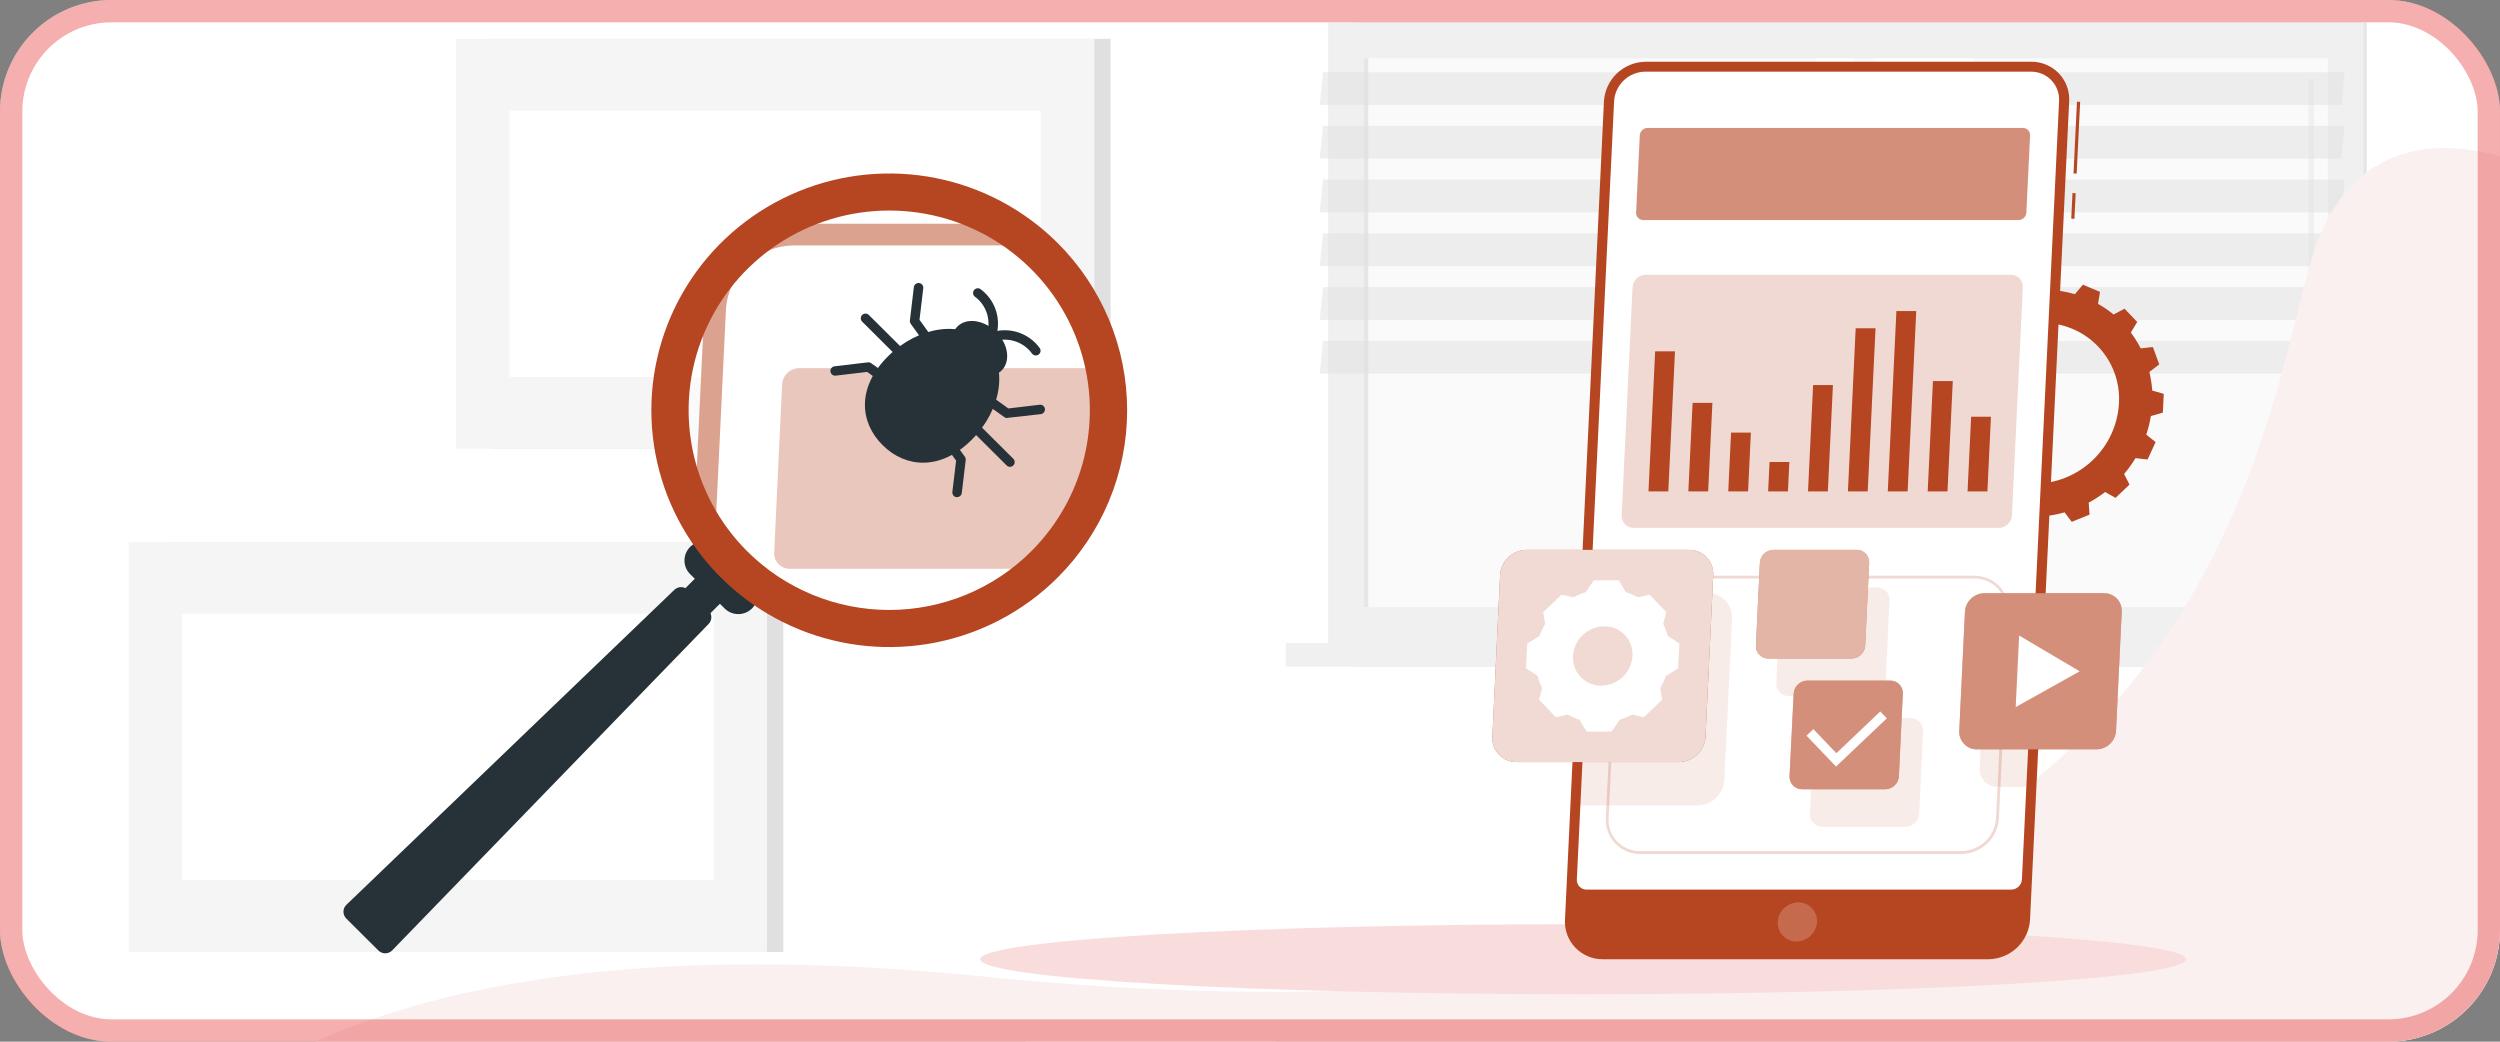 <svg width="336" height="140" viewBox="0 0 336 140" fill="none" xmlns="http://www.w3.org/2000/svg">
<rect x="0" y="0" width="336" height="140" fill="#808080" stroke="none"/>
<g clip-path="url(#clip0_1349_7644)">
<rect width="336" height="140" rx="15" fill="white"/>
<g clip-path="url(#clip1_1349_7644)">
<path d="M136.6 136.351C136.6 136.351 137.061 147.143 154.603 147.143C172.146 147.143 172.607 136.351 172.607 136.351H136.6Z" fill="#F5F5F5"/>
<path d="M181.908 86.398L318.11 86.398V3.034L181.908 3.034V86.398Z" fill="#E6E6E6"/>
<path d="M178.503 86.398L317.633 86.398V3.034L178.503 3.034V86.398Z" fill="#F0F0F0"/>
<path d="M181.908 89.589L318.11 89.589V86.406L181.908 86.406V89.589Z" fill="#E6E6E6"/>
<path d="M172.814 89.589L311.945 89.589V86.406L172.814 86.406V89.589Z" fill="#F0F0F0"/>
<path d="M312.852 81.611V7.837L183.284 7.837V81.611L312.852 81.611Z" fill="#FAFAFA"/>
<path d="M272.955 81.611L265.291 7.837H252.046L259.703 81.611H272.955Z" fill="white"/>
<path d="M310.63 60.542C310.679 60.543 310.727 60.534 310.773 60.516C310.818 60.498 310.859 60.471 310.893 60.436C310.928 60.401 310.955 60.36 310.973 60.315C310.991 60.27 311 60.221 310.999 60.172V10.951C310.986 10.863 310.942 10.783 310.875 10.725C310.808 10.666 310.723 10.634 310.634 10.634C310.545 10.634 310.46 10.666 310.393 10.725C310.326 10.783 310.282 10.863 310.269 10.951V60.172C310.268 60.22 310.276 60.268 310.294 60.313C310.312 60.358 310.338 60.399 310.372 60.433C310.406 60.468 310.446 60.495 310.49 60.514C310.534 60.532 310.582 60.542 310.63 60.542Z" fill="#F0F0F0"/>
<path d="M256.858 81.611L249.202 7.837H244.036L251.693 81.611H256.858Z" fill="white"/>
<path d="M183.892 81.611V7.837H183.284V81.611H183.892Z" fill="#E6E6E6"/>
<path opacity="0.5" d="M177.373 14.097H314.681L315.119 9.703H177.811L177.373 14.097Z" fill="#E0E0E0"/>
<path opacity="0.5" d="M177.373 21.32H314.681L315.119 16.926H177.811L177.373 21.32Z" fill="#E0E0E0"/>
<path opacity="0.5" d="M177.373 28.543H314.681L315.119 24.149H177.811L177.373 28.543Z" fill="#E0E0E0"/>
<path opacity="0.5" d="M177.373 35.766H314.681L315.119 31.372H177.811L177.373 35.766Z" fill="#E0E0E0"/>
<path opacity="0.5" d="M177.373 42.989H314.681L315.119 38.595H177.811L177.373 42.989Z" fill="#E0E0E0"/>
<path opacity="0.5" d="M177.373 50.22H314.681L315.119 45.818H177.811L177.373 50.22Z" fill="#E0E0E0"/>
<path d="M66.285 60.311L149.261 60.311V5.224L66.285 5.224V60.311Z" fill="#E0E0E0"/>
<path d="M61.289 60.311L147.078 60.311V5.224L61.289 5.224V60.311Z" fill="#F5F5F5"/>
<path d="M68.476 14.875V50.66L139.89 50.66V14.875L68.476 14.875Z" fill="white"/>
<path d="M22.307 127.941L105.282 127.941V72.853H22.307V127.941Z" fill="#E0E0E0"/>
<path d="M17.303 127.941L103.092 127.941V72.853H17.303V127.941Z" fill="#F5F5F5"/>
<path d="M24.49 82.497L24.49 118.282H95.904V82.497H24.49Z" fill="white"/>
</g>
<path d="M131.843 131.215C4.433 118.401 -3.927 185.371 7.819 220.458V261.646H350.143V27.786C339.617 20.311 316.918 11.493 310.327 36.024C302.09 66.686 291.106 147.233 131.843 131.215Z" fill="#FAF0F0"/>
<g clip-path="url(#clip2_1349_7644)">
<path d="M212.786 133.629C257.548 133.629 293.834 131.521 293.834 128.919C293.834 126.318 257.548 124.209 212.786 124.209C168.025 124.209 131.739 126.318 131.739 128.919C131.739 131.521 168.025 133.629 212.786 133.629Z" fill="#F9DDDD"/>
<path d="M278.542 25.948L278.376 29.39L278.802 29.41L278.968 25.969L278.542 25.948Z" fill="#B64521"/>
<path d="M279.146 13.662L278.68 23.312L279.106 23.333L279.572 13.683L279.146 13.662Z" fill="#B64521"/>
<path d="M221.177 8.299H273.01C273.701 8.294 274.385 8.431 275.022 8.7C275.658 8.969 276.232 9.365 276.708 9.863C277.185 10.361 277.554 10.951 277.793 11.597C278.032 12.242 278.135 12.93 278.097 13.616L272.838 123.606C272.753 125.032 272.129 126.372 271.091 127.359C270.054 128.345 268.68 128.904 267.245 128.924H215.421C214.73 128.928 214.045 128.792 213.409 128.523C212.773 128.254 212.199 127.858 211.722 127.36C211.245 126.862 210.876 126.272 210.637 125.626C210.399 124.98 210.295 124.293 210.333 123.606L215.571 13.616C215.655 12.188 216.28 10.845 217.321 9.858C218.361 8.87 219.739 8.313 221.177 8.299Z" fill="#B64521"/>
<path d="M290.687 55.461L290.808 52.935L289.258 52.486C289.199 51.645 289.072 50.81 288.877 49.99L290.206 48.974L289.345 46.64L287.711 46.823C287.331 46.077 286.886 45.366 286.382 44.697L287.243 43.27L285.533 41.485L284.066 42.272C283.413 41.735 282.714 41.258 281.976 40.844L282.239 39.23L279.94 38.265L278.862 39.538C278.042 39.298 277.203 39.13 276.354 39.034L275.982 37.474H273.44L272.918 39.039C272.054 39.134 271.2 39.301 270.364 39.538L269.411 38.265L267.02 39.23L267.124 40.844C266.359 41.266 265.629 41.746 264.938 42.28L263.546 41.489L261.665 43.274L262.392 44.701C261.823 45.367 261.31 46.078 260.858 46.828L259.24 46.644L258.158 48.979L259.391 49.994C259.114 50.807 258.905 51.642 258.768 52.49L257.171 52.94L257.05 55.465L258.605 55.915C258.659 56.756 258.787 57.591 258.985 58.411L257.656 59.422L258.517 61.756L260.152 61.573C260.531 62.321 260.976 63.033 261.481 63.704L260.616 65.127L262.325 66.916L263.797 66.125C264.443 66.66 265.136 67.137 265.866 67.552L265.607 69.167L267.906 70.136L268.984 68.859C269.804 69.097 270.643 69.264 271.492 69.358L271.868 70.927H274.406L274.932 69.358C275.795 69.264 276.648 69.097 277.482 68.859L278.44 70.136L280.831 69.167L280.722 67.552C281.495 67.137 282.234 66.66 282.929 66.125L284.325 66.916L286.206 65.127L285.479 63.704C286.045 63.034 286.558 62.322 287.013 61.573L288.631 61.756L289.713 59.422L288.459 58.411C288.733 57.597 288.94 56.762 289.078 55.915L290.687 55.461ZM284.789 54.213C284.627 57.116 283.361 59.85 281.249 61.858C279.137 63.867 276.336 65.001 273.415 65.031C272.008 65.045 270.613 64.77 269.317 64.225C268.021 63.679 266.852 62.874 265.882 61.859C264.912 60.845 264.162 59.642 263.679 58.327C263.196 57.011 262.99 55.611 263.074 54.213C263.237 51.309 264.503 48.576 266.616 46.567C268.729 44.558 271.53 43.424 274.452 43.395C275.857 43.382 277.25 43.656 278.544 44.201C279.838 44.746 281.006 45.55 281.976 46.562C282.945 47.575 283.695 48.775 284.179 50.089C284.663 51.402 284.87 52.8 284.789 54.196V54.213Z" fill="#B64521"/>
<path d="M272.926 9.63H221.114C220.04 9.644 219.011 10.064 218.235 10.803C217.459 11.543 216.994 12.549 216.934 13.616L211.926 118.189C211.916 118.367 211.942 118.546 212.004 118.713C212.066 118.881 212.162 119.034 212.286 119.163C212.41 119.292 212.559 119.395 212.724 119.464C212.89 119.533 213.068 119.568 213.247 119.566H270.297C270.669 119.563 271.027 119.419 271.296 119.164C271.566 118.908 271.727 118.559 271.747 118.189L276.738 13.616C276.772 13.1 276.698 12.583 276.52 12.097C276.343 11.611 276.067 11.167 275.709 10.793C275.351 10.418 274.919 10.122 274.44 9.922C273.961 9.722 273.445 9.622 272.926 9.63Z" fill="white"/>
<path opacity="0.2" d="M263.608 114.782H220.42C219.796 114.782 219.178 114.657 218.604 114.412C218.031 114.168 217.513 113.81 217.083 113.36C216.653 112.91 216.319 112.377 216.102 111.795C215.885 111.212 215.79 110.592 215.822 109.972L217.151 82.174C217.225 80.888 217.787 79.678 218.722 78.788C219.658 77.898 220.898 77.395 222.192 77.38H265.377C266.001 77.377 266.621 77.5 267.196 77.744C267.771 77.987 268.29 78.345 268.72 78.796C269.151 79.246 269.485 79.78 269.7 80.364C269.916 80.948 270.009 81.569 269.975 82.19L268.658 109.988C268.583 111.275 268.02 112.486 267.082 113.376C266.145 114.265 264.903 114.768 263.608 114.782ZM222.184 77.751C220.989 77.764 219.844 78.227 218.979 79.048C218.115 79.869 217.596 80.986 217.527 82.174L216.198 109.972C216.163 110.542 216.247 111.114 216.445 111.651C216.642 112.187 216.948 112.678 217.344 113.092C217.74 113.506 218.218 113.834 218.747 114.056C219.276 114.278 219.846 114.389 220.42 114.382H263.608C264.804 114.369 265.951 113.905 266.816 113.083C267.681 112.262 268.2 111.143 268.269 109.955L269.594 82.157C269.628 81.587 269.544 81.016 269.347 80.48C269.149 79.944 268.843 79.454 268.448 79.041C268.052 78.628 267.575 78.3 267.047 78.078C266.519 77.856 265.95 77.745 265.377 77.751H222.184Z" fill="#B64521"/>
<path opacity="0.1" d="M229.549 79.727H213.101L211.738 108.245H228.191C229.105 108.232 229.982 107.876 230.643 107.247C231.305 106.618 231.702 105.763 231.756 104.853L232.793 83.114C232.817 82.676 232.751 82.238 232.598 81.827C232.446 81.415 232.21 81.04 231.906 80.722C231.602 80.405 231.237 80.153 230.831 79.982C230.426 79.811 229.99 79.724 229.549 79.727Z" fill="#B64521"/>
<path opacity="0.1" d="M251.591 93.553H240.405C240.179 93.553 239.956 93.508 239.748 93.42C239.541 93.332 239.353 93.203 239.197 93.041C239.041 92.879 238.919 92.687 238.839 92.477C238.76 92.267 238.723 92.043 238.733 91.818L239.264 80.68C239.292 80.215 239.496 79.777 239.835 79.456C240.174 79.134 240.622 78.951 241.091 78.945H252.281C252.506 78.945 252.73 78.99 252.937 79.078C253.145 79.166 253.333 79.295 253.489 79.457C253.645 79.619 253.767 79.811 253.846 80.021C253.926 80.231 253.962 80.455 253.953 80.68L253.422 91.818C253.393 92.284 253.189 92.722 252.849 93.044C252.509 93.366 252.06 93.548 251.591 93.553Z" fill="#B64521"/>
<path opacity="0.1" d="M269.448 84.782C268.775 84.791 268.13 85.053 267.643 85.516C267.157 85.98 266.865 86.61 266.827 87.279L266.062 103.268C266.043 103.591 266.091 103.913 266.202 104.216C266.314 104.52 266.487 104.797 266.71 105.031C266.933 105.265 267.202 105.451 267.501 105.577C267.799 105.703 268.121 105.767 268.445 105.765H273.198L274.197 84.791L269.448 84.782Z" fill="#B64521"/>
<path opacity="0.1" d="M256.118 111.124H244.924C244.698 111.124 244.474 111.079 244.267 110.991C244.059 110.903 243.872 110.774 243.715 110.612C243.559 110.45 243.438 110.258 243.358 110.048C243.278 109.838 243.242 109.613 243.252 109.389L243.782 98.251C243.811 97.785 244.015 97.348 244.354 97.026C244.692 96.704 245.141 96.522 245.609 96.516H256.795C257.021 96.515 257.244 96.561 257.452 96.649C257.659 96.737 257.847 96.866 258.003 97.028C258.159 97.19 258.281 97.382 258.361 97.592C258.44 97.802 258.477 98.026 258.467 98.251L257.936 109.389C257.908 109.853 257.705 110.289 257.368 110.611C257.031 110.932 256.585 111.115 256.118 111.124Z" fill="#B64521"/>
<path opacity="0.2" d="M244.209 123.906C244.169 124.613 243.861 125.279 243.346 125.768C242.831 126.258 242.149 126.533 241.437 126.54C241.096 126.54 240.758 126.471 240.444 126.337C240.131 126.204 239.848 126.007 239.613 125.761C239.378 125.514 239.197 125.222 239.079 124.904C238.961 124.585 238.91 124.245 238.929 123.906C238.969 123.199 239.278 122.534 239.793 122.046C240.307 121.558 240.989 121.283 241.7 121.276C242.041 121.276 242.379 121.345 242.692 121.478C243.006 121.612 243.288 121.808 243.523 122.054C243.758 122.3 243.94 122.591 244.057 122.91C244.175 123.228 244.227 123.567 244.209 123.906Z" fill="white"/>
<path opacity="0.2" d="M268.658 70.939H219.55C219.334 70.941 219.119 70.899 218.919 70.815C218.719 70.731 218.538 70.608 218.388 70.452C218.238 70.296 218.122 70.111 218.047 69.909C217.971 69.706 217.938 69.491 217.949 69.275L219.417 38.594C219.443 38.146 219.639 37.726 219.965 37.417C220.291 37.108 220.722 36.934 221.172 36.929H270.272C270.488 36.927 270.703 36.969 270.903 37.053C271.102 37.137 271.283 37.261 271.432 37.417C271.582 37.573 271.698 37.758 271.773 37.96C271.848 38.163 271.88 38.378 271.868 38.594L270.405 69.275C270.378 69.72 270.183 70.139 269.859 70.448C269.535 70.756 269.106 70.932 268.658 70.939Z" fill="#B64521"/>
<path opacity="0.6" d="M271.287 29.573H220.859C220.727 29.574 220.597 29.548 220.477 29.497C220.356 29.445 220.247 29.37 220.156 29.275C220.066 29.18 219.996 29.068 219.95 28.946C219.905 28.823 219.886 28.692 219.893 28.562L220.386 18.201C220.402 17.931 220.521 17.676 220.718 17.488C220.914 17.301 221.176 17.194 221.448 17.19H271.877C272.008 17.19 272.138 17.216 272.259 17.267C272.38 17.318 272.489 17.393 272.579 17.488C272.67 17.583 272.74 17.695 272.785 17.818C272.83 17.94 272.85 18.071 272.842 18.201L272.345 28.549C272.334 28.822 272.218 29.081 272.022 29.271C271.825 29.462 271.562 29.57 271.287 29.573Z" fill="#B64521"/>
<path d="M225.118 47.219H222.451L221.557 66.042H224.22L225.118 47.219Z" fill="#B64521"/>
<path d="M230.147 54.147H227.484L226.916 66.042H229.578L230.147 54.147Z" fill="#B64521"/>
<path d="M235.318 58.141H232.655L232.279 66.042H234.942L235.318 58.141Z" fill="#B64521"/>
<path d="M240.488 62.089H237.826L237.637 66.042H240.3L240.488 62.089Z" fill="#B64521"/>
<path d="M246.345 51.75H243.682L242.997 66.042H245.663L246.345 51.75Z" fill="#B64521"/>
<path d="M252.072 44.115H249.405L248.36 66.043H251.022L252.072 44.115Z" fill="#B64521"/>
<path d="M257.543 41.806H254.876L253.719 66.042H256.385L257.543 41.806Z" fill="#B64521"/>
<path d="M262.455 51.217H259.788L259.082 66.042H261.744L262.455 51.217Z" fill="#B64521"/>
<path d="M267.584 56.011H264.921L264.44 66.042H267.107L267.584 56.011Z" fill="#B64521"/>
<path d="M225.658 102.42H203.812C203.372 102.423 202.936 102.336 202.53 102.165C202.125 101.993 201.759 101.741 201.455 101.424C201.151 101.107 200.916 100.731 200.764 100.32C200.611 99.909 200.545 99.471 200.569 99.033L201.61 77.293C201.663 76.384 202.061 75.529 202.723 74.9C203.384 74.27 204.26 73.914 205.175 73.902H227.016C227.457 73.899 227.894 73.986 228.299 74.157C228.705 74.329 229.071 74.581 229.375 74.899C229.679 75.217 229.914 75.593 230.066 76.005C230.219 76.416 230.284 76.855 230.26 77.293L229.223 99.033C229.168 99.941 228.77 100.795 228.109 101.424C227.448 102.052 226.572 102.408 225.658 102.42Z" fill="#B64521"/>
<path opacity="0.8" d="M225.658 102.42H203.812C203.372 102.423 202.936 102.336 202.53 102.165C202.125 101.993 201.759 101.741 201.455 101.424C201.151 101.107 200.916 100.731 200.764 100.32C200.611 99.909 200.545 99.471 200.569 99.033L201.61 77.293C201.663 76.384 202.061 75.529 202.723 74.9C203.384 74.27 204.26 73.914 205.175 73.902H227.016C227.457 73.899 227.894 73.986 228.299 74.157C228.705 74.329 229.071 74.581 229.375 74.899C229.679 75.217 229.914 75.593 230.066 76.005C230.219 76.416 230.284 76.855 230.26 77.293L229.223 99.033C229.168 99.941 228.77 100.795 228.109 101.424C227.448 102.052 226.572 102.408 225.658 102.42Z" fill="white"/>
<path d="M225.549 89.821L225.708 86.492L224.153 85.469C224.006 84.911 223.8 84.37 223.538 83.855L223.956 82.273L221.712 79.927L220.111 80.272C219.605 79.989 219.071 79.759 218.518 79.585L217.565 77.988H214.221L213.117 79.585C212.539 79.76 211.979 79.99 211.445 80.272L209.878 79.927L207.403 82.273L207.675 83.85C207.367 84.365 207.109 84.909 206.906 85.473L205.259 86.492L205.1 89.821L206.651 90.844C206.798 91.404 207.004 91.946 207.265 92.463L206.847 94.04L209.096 96.391L210.697 96.046C211.202 96.326 211.734 96.556 212.285 96.732L213.238 98.326H216.583L217.69 96.732C218.268 96.555 218.828 96.326 219.362 96.046L220.93 96.391L223.404 94.04L223.133 92.463C223.44 91.949 223.698 91.407 223.902 90.844L225.549 89.821ZM215.224 92.147C214.705 92.155 214.19 92.056 213.711 91.856C213.233 91.656 212.801 91.36 212.443 90.986C212.085 90.612 211.808 90.168 211.631 89.683C211.453 89.197 211.379 88.681 211.412 88.165C211.472 87.097 211.937 86.092 212.713 85.352C213.489 84.612 214.518 84.193 215.592 84.179C216.111 84.171 216.627 84.27 217.105 84.47C217.584 84.67 218.017 84.967 218.375 85.341C218.733 85.716 219.009 86.16 219.186 86.646C219.363 87.132 219.438 87.649 219.404 88.165C219.343 89.232 218.877 90.236 218.102 90.975C217.326 91.714 216.298 92.133 215.224 92.147Z" fill="white"/>
<path d="M248.853 88.51H237.667C237.441 88.51 237.217 88.465 237.009 88.377C236.801 88.289 236.613 88.159 236.457 87.997C236.301 87.834 236.179 87.642 236.1 87.431C236.02 87.22 235.985 86.996 235.995 86.771L236.526 75.637C236.554 75.172 236.758 74.734 237.097 74.412C237.436 74.091 237.884 73.908 238.352 73.902H249.543C249.768 73.902 249.992 73.947 250.199 74.035C250.407 74.123 250.594 74.252 250.751 74.414C250.907 74.576 251.029 74.768 251.108 74.978C251.188 75.188 251.224 75.412 251.215 75.637L250.684 86.771C250.656 87.238 250.452 87.677 250.112 87.999C249.772 88.322 249.322 88.505 248.853 88.51Z" fill="#B64521"/>
<path opacity="0.6" d="M248.853 88.51H237.667C237.441 88.51 237.217 88.465 237.009 88.377C236.801 88.289 236.613 88.159 236.457 87.997C236.301 87.834 236.179 87.642 236.1 87.431C236.02 87.22 235.985 86.996 235.995 86.771L236.526 75.637C236.554 75.172 236.758 74.734 237.097 74.412C237.436 74.091 237.884 73.908 238.352 73.902H249.543C249.768 73.902 249.992 73.947 250.199 74.035C250.407 74.123 250.594 74.252 250.751 74.414C250.907 74.576 251.029 74.768 251.108 74.978C251.188 75.188 251.224 75.412 251.215 75.637L250.684 86.771C250.656 87.238 250.452 87.677 250.112 87.999C249.772 88.322 249.322 88.505 248.853 88.51Z" fill="white"/>
<path d="M281.775 100.714H265.707C265.383 100.716 265.061 100.652 264.763 100.526C264.465 100.399 264.195 100.213 263.972 99.979C263.749 99.745 263.576 99.468 263.465 99.165C263.353 98.862 263.305 98.539 263.324 98.217L264.089 82.223C264.127 81.554 264.419 80.924 264.906 80.461C265.392 79.997 266.037 79.735 266.71 79.727H282.774C283.099 79.724 283.421 79.787 283.72 79.913C284.018 80.04 284.288 80.225 284.512 80.459C284.736 80.693 284.909 80.971 285.02 81.274C285.132 81.578 285.18 81.9 285.161 82.223L284.396 98.213C284.359 98.883 284.068 99.514 283.581 99.978C283.095 100.442 282.449 100.705 281.775 100.714Z" fill="#B64521"/>
<path opacity="0.4" d="M281.775 100.714H265.707C265.383 100.716 265.061 100.652 264.763 100.526C264.465 100.399 264.195 100.213 263.972 99.979C263.749 99.745 263.576 99.468 263.465 99.165C263.353 98.862 263.305 98.539 263.324 98.217L264.089 82.223C264.127 81.554 264.419 80.924 264.906 80.461C265.392 79.997 266.037 79.735 266.71 79.727H282.774C283.099 79.724 283.421 79.787 283.72 79.913C284.018 80.04 284.288 80.225 284.512 80.459C284.736 80.693 284.909 80.971 285.02 81.274C285.132 81.578 285.18 81.9 285.161 82.223L284.396 98.213C284.359 98.883 284.068 99.514 283.581 99.978C283.095 100.442 282.449 100.705 281.775 100.714Z" fill="white"/>
<path d="M279.51 90.224L271.371 85.415L270.911 95.03L279.51 90.224Z" fill="white"/>
<path d="M253.376 106.077H242.186C241.96 106.077 241.736 106.032 241.529 105.944C241.321 105.856 241.134 105.727 240.977 105.565C240.821 105.403 240.699 105.211 240.62 105.001C240.54 104.79 240.504 104.566 240.513 104.342L241.069 93.208C241.098 92.742 241.302 92.305 241.641 91.983C241.979 91.662 242.428 91.479 242.896 91.473H254.069C254.295 91.472 254.519 91.518 254.726 91.606C254.934 91.694 255.121 91.823 255.278 91.985C255.434 92.147 255.556 92.339 255.635 92.549C255.715 92.759 255.751 92.983 255.742 93.208L255.211 104.342C255.183 104.809 254.978 105.248 254.637 105.57C254.297 105.892 253.846 106.074 253.376 106.077Z" fill="#B64521"/>
<path opacity="0.4" d="M253.376 106.077H242.186C241.96 106.077 241.736 106.032 241.529 105.944C241.321 105.856 241.134 105.727 240.977 105.565C240.821 105.403 240.699 105.211 240.62 105.001C240.54 104.79 240.504 104.566 240.513 104.342L241.069 93.208C241.098 92.742 241.302 92.305 241.641 91.983C241.979 91.662 242.428 91.479 242.896 91.473H254.069C254.295 91.472 254.519 91.518 254.726 91.606C254.934 91.694 255.121 91.823 255.278 91.985C255.434 92.147 255.556 92.339 255.635 92.549C255.715 92.759 255.751 92.983 255.742 93.208L255.211 104.342C255.183 104.809 254.978 105.248 254.637 105.57C254.297 105.892 253.846 106.074 253.376 106.077Z" fill="white"/>
<path d="M246.763 103.027L242.792 98.875L243.716 97.997L246.809 101.23L252.707 95.621L253.589 96.541L246.763 103.027Z" fill="white"/>
<path d="M97.392 81.78L92.75 77.16C92.264 76.675 91.992 76.018 91.992 75.333C91.992 74.648 92.264 73.991 92.75 73.506C93.239 73.025 93.898 72.755 94.586 72.755C95.273 72.755 95.933 73.025 96.421 73.506L101.063 78.126C101.546 78.612 101.817 79.269 101.817 79.953C101.817 80.637 101.546 81.294 101.063 81.78C100.576 82.264 99.915 82.535 99.227 82.535C98.539 82.535 97.879 82.264 97.392 81.78Z" fill="#263238"/>
<path d="M97.32 77.612L96.932 77.226C96.107 76.405 94.77 76.405 93.945 77.226L90.955 80.203C90.13 81.023 90.13 82.355 90.955 83.176L91.342 83.561C92.167 84.382 93.504 84.382 94.329 83.561L97.32 80.585C98.145 79.764 98.145 78.433 97.32 77.612Z" fill="#263238"/>
<path d="M50.881 127.771L46.551 123.462C46.427 123.341 46.329 123.197 46.262 123.038C46.194 122.879 46.16 122.708 46.16 122.536C46.16 122.363 46.194 122.192 46.262 122.033C46.329 121.874 46.427 121.73 46.551 121.61L90.628 79.278C90.872 79.041 91.2 78.908 91.541 78.908C91.882 78.908 92.209 79.041 92.454 79.278L95.234 82.046C95.474 82.288 95.608 82.615 95.608 82.954C95.608 83.294 95.474 83.62 95.234 83.863L52.706 127.736C52.467 127.979 52.142 128.119 51.8 128.126C51.459 128.132 51.129 128.005 50.881 127.771Z" fill="#263238"/>
<path d="M96.145 71.409C95.096 69.925 94.197 68.343 93.46 66.684L94.651 41.656C94.651 41.486 94.651 41.321 94.686 41.156C94.978 38.282 96.274 35.601 98.348 33.581C100.423 31.561 103.144 30.33 106.036 30.103C106.303 30.103 106.569 30.068 106.836 30.068H132.94C134.494 30.9 135.968 31.87 137.346 32.967C140.473 35.462 143.037 38.586 144.871 42.134C146.704 45.683 147.765 49.576 147.984 53.56C148.204 57.544 147.577 61.529 146.146 65.256C144.714 68.983 142.508 72.367 139.674 75.188C139.236 75.624 138.799 76.034 138.341 76.43C135.329 79.065 131.792 81.039 127.962 82.222C124.131 83.404 120.094 83.77 116.112 83.294C112.13 82.819 108.293 81.512 104.853 79.461C101.412 77.41 98.445 74.659 96.145 71.389V71.409Z" fill="#B64521"/>
<path d="M99.348 75.208C98.171 74.037 97.099 72.766 96.144 71.409L97.563 41.676C97.693 39.343 98.709 37.148 100.406 35.534C102.103 33.92 104.353 33.009 106.7 32.986H137.345C140.473 35.482 143.037 38.606 144.87 42.154C146.703 45.702 147.764 49.596 147.984 53.58C148.204 57.563 147.577 61.549 146.145 65.276C144.713 69.002 142.508 72.387 139.674 75.208C139.236 75.644 138.799 76.054 138.341 76.449C132.9 81.214 125.841 83.738 118.598 83.508C111.355 83.277 104.471 80.309 99.348 75.208Z" fill="white"/>
<path opacity="0.6" d="M139.674 75.208C139.236 75.644 138.799 76.054 138.341 76.449H106.157C105.871 76.452 105.587 76.396 105.324 76.285C105.061 76.174 104.823 76.011 104.625 75.805C104.428 75.599 104.275 75.355 104.176 75.088C104.077 74.821 104.034 74.536 104.05 74.252L105.116 51.667C105.149 51.078 105.406 50.524 105.835 50.117C106.263 49.71 106.832 49.48 107.424 49.475H147.448C148.393 54.069 148.178 58.826 146.821 63.317C145.464 67.809 143.008 71.894 139.674 75.208Z" fill="#B64521"/>
<path opacity="0.5" d="M99.348 75.213C95.359 71.243 92.642 66.185 91.541 60.679C90.44 55.172 91.005 49.464 93.163 44.277C95.321 39.09 98.976 34.656 103.666 31.536C108.356 28.417 113.87 26.752 119.511 26.752C125.152 26.752 130.666 28.417 135.355 31.536C140.045 34.656 143.701 39.09 145.859 44.277C148.017 49.464 148.582 55.172 147.481 60.679C146.38 66.185 143.663 71.243 139.674 75.213C134.325 80.534 127.073 83.523 119.511 83.523C111.949 83.523 104.697 80.534 99.348 75.213Z" fill="white"/>
<path d="M130.566 59.135C126.433 63.25 121.726 62.92 118.618 59.821C115.51 56.723 115.173 52.063 119.307 47.928C123.441 43.793 129.314 42.987 132.422 46.081C135.53 49.174 134.7 55.021 130.566 59.135Z" fill="#263238"/>
<path d="M129.42 49.059C127.781 47.423 127.449 45.105 128.681 43.879C129.913 42.652 132.241 42.983 133.885 44.614C135.53 46.246 135.852 48.564 134.62 49.79C133.388 51.017 131.059 50.706 129.42 49.059Z" fill="#263238"/>
<path d="M128.107 51.006C128.009 51.004 127.913 50.979 127.825 50.934C127.738 50.889 127.663 50.825 127.604 50.746L122.4 43.518C122.309 43.39 122.269 43.233 122.289 43.078L122.817 38.623C122.824 38.537 122.847 38.454 122.887 38.378C122.927 38.302 122.982 38.235 123.048 38.18C123.115 38.126 123.192 38.085 123.274 38.061C123.357 38.037 123.444 38.03 123.529 38.04C123.615 38.05 123.697 38.078 123.772 38.12C123.847 38.163 123.912 38.22 123.964 38.289C124.016 38.357 124.053 38.435 124.074 38.518C124.094 38.602 124.098 38.688 124.084 38.773L123.581 42.982L128.64 49.99C128.739 50.127 128.779 50.297 128.751 50.463C128.724 50.629 128.632 50.778 128.494 50.876C128.384 50.961 128.247 51.007 128.107 51.006Z" fill="#263238"/>
<path d="M135.369 56.187C135.236 56.188 135.106 56.148 134.997 56.072L127.745 50.891C127.669 50.846 127.603 50.786 127.552 50.714C127.5 50.643 127.464 50.561 127.446 50.475C127.427 50.389 127.427 50.3 127.445 50.214C127.463 50.128 127.499 50.046 127.551 49.974C127.602 49.903 127.668 49.843 127.744 49.797C127.82 49.752 127.904 49.724 127.992 49.713C128.08 49.702 128.169 49.709 128.254 49.735C128.339 49.76 128.417 49.803 128.485 49.86L135.525 54.895L139.754 54.395C139.918 54.382 140.081 54.433 140.208 54.537C140.336 54.641 140.418 54.791 140.437 54.953C140.457 55.116 140.412 55.28 140.313 55.411C140.214 55.542 140.068 55.63 139.905 55.656L135.429 56.157L135.369 56.187Z" fill="#263238"/>
<path d="M123.954 55.141C123.822 55.142 123.694 55.102 123.586 55.026L116.546 49.985L112.317 50.486C112.15 50.506 111.981 50.459 111.849 50.355C111.716 50.251 111.63 50.099 111.61 49.933C111.59 49.766 111.638 49.598 111.742 49.467C111.846 49.335 111.999 49.249 112.166 49.229L116.642 48.699C116.8 48.681 116.959 48.722 117.089 48.814L124.346 53.995C124.456 54.072 124.539 54.183 124.582 54.31C124.625 54.438 124.625 54.576 124.584 54.704C124.542 54.832 124.461 54.944 124.351 55.022C124.241 55.101 124.109 55.142 123.974 55.141H123.954Z" fill="#263238"/>
<path d="M128.631 66.819H128.555C128.472 66.809 128.392 66.784 128.319 66.743C128.246 66.703 128.182 66.649 128.13 66.584C128.078 66.519 128.039 66.444 128.017 66.364C127.994 66.284 127.987 66.2 127.997 66.118L128.5 61.908L123.436 54.901C123.339 54.763 123.301 54.593 123.329 54.427C123.357 54.261 123.45 54.113 123.587 54.014C123.654 53.966 123.731 53.931 123.812 53.913C123.893 53.894 123.977 53.891 124.06 53.904C124.142 53.918 124.22 53.947 124.291 53.991C124.362 54.035 124.423 54.092 124.472 54.16L129.677 61.383C129.771 61.511 129.812 61.67 129.792 61.828L129.259 66.283C129.236 66.433 129.16 66.569 129.045 66.667C128.93 66.765 128.782 66.819 128.631 66.819Z" fill="#263238"/>
<path d="M135.741 62.739C135.657 62.74 135.574 62.723 135.496 62.692C135.419 62.66 135.348 62.613 135.289 62.554L115.873 43.228C115.754 43.109 115.687 42.948 115.687 42.78C115.687 42.612 115.754 42.451 115.873 42.332C115.931 42.273 116.002 42.226 116.079 42.194C116.156 42.161 116.239 42.145 116.323 42.145C116.406 42.145 116.489 42.161 116.566 42.194C116.644 42.226 116.714 42.273 116.773 42.332L136.189 61.658C136.248 61.717 136.295 61.787 136.328 61.863C136.36 61.94 136.376 62.023 136.376 62.106C136.376 62.189 136.36 62.272 136.328 62.349C136.295 62.426 136.248 62.495 136.189 62.554C136.131 62.613 136.061 62.66 135.984 62.692C135.907 62.724 135.825 62.74 135.741 62.739Z" fill="#263238"/>
<path d="M133.131 46.011C133.043 46.011 132.956 45.994 132.875 45.961C132.721 45.894 132.6 45.769 132.537 45.613C132.475 45.458 132.477 45.284 132.543 45.13C132.91 44.198 132.954 43.171 132.669 42.211C132.384 41.251 131.786 40.413 130.969 39.829C130.859 39.72 130.793 39.575 130.783 39.421C130.773 39.267 130.819 39.115 130.913 38.993C131.007 38.87 131.143 38.786 131.294 38.756C131.446 38.725 131.604 38.751 131.738 38.828C132.784 39.581 133.546 40.661 133.904 41.895C134.262 43.13 134.196 44.448 133.715 45.64C133.664 45.751 133.581 45.845 133.478 45.911C133.374 45.977 133.254 46.011 133.131 46.011Z" fill="#263238"/>
<path d="M139.211 47.778C139.114 47.777 139.017 47.754 138.93 47.711C138.843 47.667 138.767 47.605 138.708 47.527C138.122 46.714 137.28 46.119 136.315 45.835C135.351 45.552 134.319 45.596 133.383 45.961C133.228 46.027 133.053 46.029 132.897 45.967C132.74 45.905 132.615 45.784 132.548 45.63C132.481 45.476 132.479 45.302 132.541 45.146C132.603 44.99 132.725 44.866 132.88 44.799C134.077 44.32 135.401 44.253 136.641 44.608C137.881 44.964 138.966 45.722 139.724 46.761C139.774 46.828 139.811 46.903 139.832 46.984C139.853 47.064 139.858 47.148 139.846 47.23C139.835 47.313 139.807 47.392 139.764 47.464C139.722 47.535 139.665 47.597 139.598 47.647C139.489 47.735 139.352 47.781 139.211 47.778Z" fill="#263238"/>
<path d="M142.123 32.636C137.651 28.186 131.954 25.155 125.752 23.927C119.55 22.7 113.121 23.33 107.279 25.739C101.437 28.148 96.444 32.227 92.931 37.46C89.418 42.694 87.543 48.847 87.543 55.141C87.543 61.435 89.418 67.588 92.931 72.822C96.444 78.055 101.437 82.135 107.279 84.543C113.121 86.952 119.55 87.583 125.752 86.355C131.954 85.127 137.651 82.097 142.123 77.646C145.092 74.691 147.447 71.182 149.054 67.321C150.661 63.459 151.488 59.321 151.488 55.141C151.488 50.962 150.661 46.823 149.054 42.961C147.447 39.1 145.092 35.592 142.123 32.636ZM100.449 74.117C96.677 70.364 94.109 65.581 93.068 60.375C92.027 55.168 92.56 49.771 94.601 44.867C96.641 39.962 100.098 35.77 104.532 32.82C108.966 29.871 114.18 28.296 119.513 28.296C124.847 28.296 130.06 29.871 134.495 32.82C138.929 35.77 142.385 39.962 144.426 44.867C146.466 49.771 147 55.168 145.959 60.375C144.918 65.581 142.349 70.364 138.577 74.117C136.074 76.609 133.102 78.586 129.831 79.935C126.56 81.284 123.054 81.978 119.513 81.978C115.973 81.978 112.467 81.284 109.196 79.935C105.925 78.586 102.953 76.609 100.449 74.117Z" fill="#B64521"/>
</g>
</g>
<rect x="1.5" y="1.5" width="333" height="137" rx="13.5" stroke="#E53935" stroke-opacity="0.4" stroke-width="3"/>
<defs>
<clipPath id="clip0_1349_7644">
<rect width="336" height="140" rx="15" fill="white"/>
</clipPath>
<clipPath id="clip1_1349_7644">
<rect width="300.815" height="236.916" fill="white" transform="translate(17.303 3.042)"/>
</clipPath>
<clipPath id="clip2_1349_7644">
<rect width="262.784" height="140.634" fill="white" transform="translate(36.108 -7)"/>
</clipPath>
</defs>
</svg>
